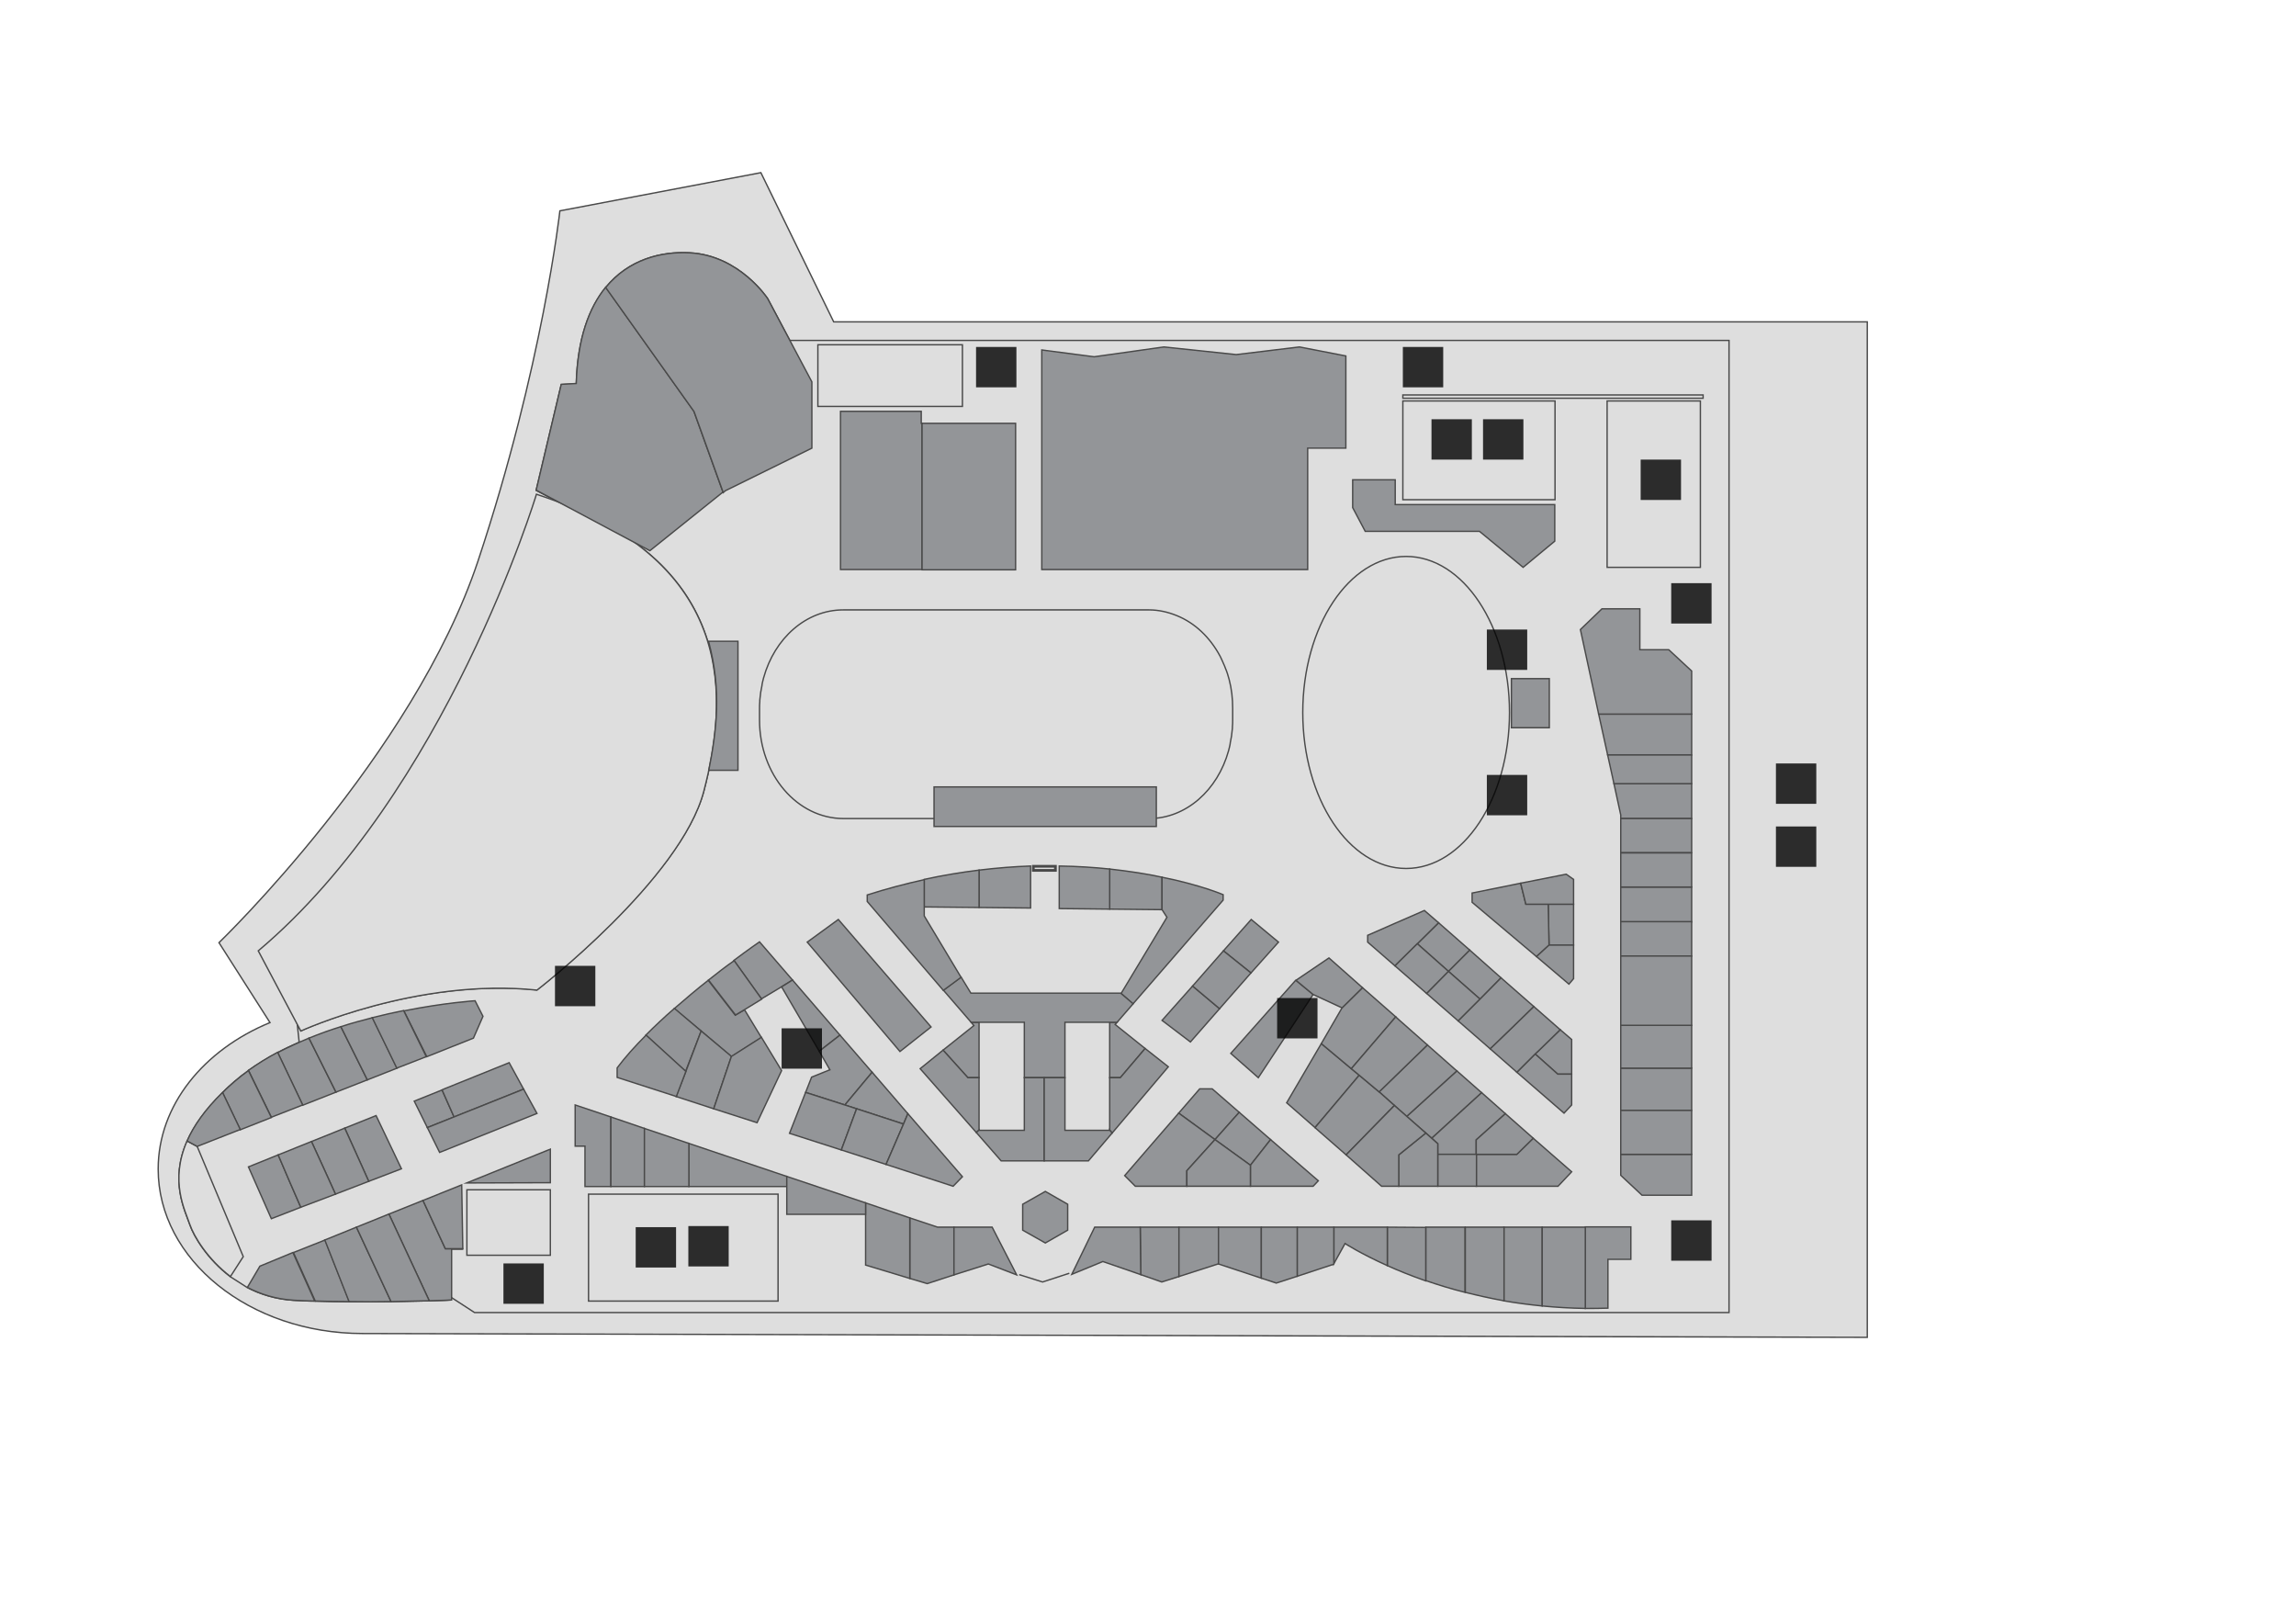 <?xml version="1.0" encoding="utf-8"?>
<!-- Generator: Adobe Illustrator 19.2.0, SVG Export Plug-In . SVG Version: 6.00 Build 0)  -->
<svg version="1.1" id="Layer_1" xmlns="http://www.w3.org/2000/svg" xmlns:xlink="http://www.w3.org/1999/xlink" x="0px" y="0px"
	 viewBox="0 0 841.9 595.3" style="enable-background:new 0 0 841.9 595.3;" xml:space="preserve">
<style type="text/css">
	.st0{fill:#FFFFFF;}
	.st1{fill:#DEDEDE;stroke:#494949;stroke-width:0.5;stroke-miterlimit:10;}
	.st2{fill:#DEDEDE;stroke:#494949;stroke-miterlimit:10;}
	.st3{fill:#939598;stroke:#494949;stroke-width:0.5;stroke-miterlimit:10;}
	.st4{opacity:0.8;enable-background:new    ;}
</style>
<g id="background">
	<rect class="st0" width="841.9" height="595.3"/>
</g>
<g id="etc">
	<path class="st1" d="M305.7,118L279,63.3l-73.7,14c0,0-6.3,57-30,128.3s-95,140-95,140L99,374.9c-24.3,10-41,30.3-41,53.7
		c0,33.3,33.6,60.3,75,60.3l551.7,1.4V118H305.7z"/>
	<path class="st1" d="M289.6,124.8l-8.1-15.3c0,0-10.3-15.8-28.5-16.8c-10.5-0.6-22.5,2.4-30.9,12.7c-6.1,7.5-10.3,18.7-10.8,35.3
		l-5.5,0.3l-9.2,38.8l8,4.2c66.8,25.5,61.6,74.9,53.5,105.9c-8.4,32.2-61.2,73-61.2,73c-44.1-4.5-86.6,15-86.6,15l-1.3-2.4l0.7,6.6
		c-2.7,1.2-5.3,2.4-7.9,3.8c-3.8,2-7.3,4.2-10.7,6.6c-1.8,1.3-3.5,2.6-5.1,4s-3.1,2.7-4.4,4.1c-6.5,6.4-10.6,12.3-13,17.8
		c-6.5,14.7-0.7,25.5,1,30.6c1.5,4.4,6.5,12.7,14.9,19.1l6.1,3.9c4.8,2.5,10.5,4.3,16.9,4.7c2.5,0.1,5.1,0.3,7.8,0.3
		c9.1,0.3,19.2,0.3,27.9,0.2c5.4-0.1,10.2-0.2,14-0.3c5.1-0.1,8.2-0.3,8.2-0.3v-1l8.6,5.6h460V124.8H289.6L289.6,124.8z"/>
	<ellipse class="st1" cx="515.6" cy="261.2" rx="37.9" ry="57.2"/>
	<path class="st1" d="M450.7,249.1L450.7,249.1c-0.4-1.5-0.8-2.8-1.4-4.2c-0.1-0.3-0.2-0.5-0.3-0.8c0-0.1-0.1-0.1-0.1-0.2
		c-0.4-1-0.9-2-1.3-2.9c-0.1-0.1-0.1-0.3-0.2-0.4c-3.7-6.9-9.2-12.2-15.9-14.9c-3.2-1.3-6.6-2.1-10.2-2.1l0,0H395h-85.8
		c-13.6,0-25.2,10.4-29.2,24.9l0,0l0,0c-0.2,0.9-0.5,1.8-0.6,2.7c0,0,0,0,0,0.1c-0.2,0.9-0.3,1.8-0.5,2.7v0.1
		c-0.1,0.9-0.2,1.7-0.3,2.6c0,0.2,0,0.3,0,0.5c-0.1,0.9-0.1,1.8-0.1,2.6l0,0l0,0v4.2l0,0c0,20,13.8,36.1,30.8,36.1l0,0h26.2h85.8
		c13.6,0,25.2-10.4,29.2-24.9l0,0l0,0c0.2-0.9,0.5-1.8,0.6-2.7c0,0,0,0,0-0.1c0.2-0.9,0.3-1.8,0.5-2.7v-0.1c0.1-0.9,0.2-1.7,0.3-2.6
		c0-0.2,0-0.3,0-0.5c0.1-0.9,0.1-1.8,0.1-2.6l0,0l0,0v-4.2l0,0C452,256.1,451.6,252.5,450.7,249.1z"/>
	<rect x="171.2" y="436.2" class="st1" width="30.6" height="24"/>
	<rect x="589.3" y="147" class="st1" width="34.2" height="61"/>
	<rect x="514.4" y="147" class="st1" width="55.8" height="36.2"/>
	<rect x="514.4" y="144.8" class="st1" width="110.1" height="1.2"/>
	<rect x="299.9" y="126.4" class="st1" width="53" height="22.6"/>
	<rect x="215.8" y="437.8" class="st1" width="69.5" height="39.2"/>
	<rect x="378.9" y="317.6" class="st2" width="8.1" height="1.5"/>
	<polyline class="st1" points="373.7,467.3 382.3,470 392.1,466.8 	"/>
	<path class="st1" d="M110.3,378c0,0,42.6-19.6,86.6-15c0,0,52.8-40.7,61.2-73c8.4-32.2,13.7-84.2-61.4-108.8
		c0,0-33,109.3-102,167.4L110.3,378z"/>
	<path class="st1" d="M72.3,420.3l-3.7-2c-6.5,14.7-0.7,25.5,1,30.6c1.5,4.4,6.5,12.7,14.9,19.1l4.7-7.3L72.3,420.3z"/>
</g>
<g id="Rooms">
	<polygon id="r2056" class="st3" points="382,208.8 479.5,208.8 479.5,164.3 493.5,164.3 493.5,130.5 476.5,127.2 453.3,130 
		426.8,127.2 401.2,130.8 382,128.3 	"/>
	<polygon id="r2054" class="st3" points="337.8,155.2 337.8,150.8 308.2,150.8 308.2,208.8 338.1,208.8 338.1,155.2 	"/>
	<rect id="r2055" x="338.1" y="155.2" class="st3" width="34.3" height="53.7"/>
	<polygon id="r2063-2065" class="st3" points="496,175.9 511.6,175.9 511.6,185 570.1,185 570.1,198.4 558.5,208 542.5,194.8 
		500.6,194.8 496,186.1 	"/>
	<path id="r2048" class="st3" d="M123.2,400.4l-9.9-19.8c-3.9,1.6-7.8,3.4-11.5,5.3l9.2,19.3L123.2,400.4z"/>
	<path id="r2047" class="st3" d="M111,405.1l-9.2-19.3c-3.8,2-7.3,4.2-10.7,6.6l8.4,17.2L111,405.1z"/>
	<path id="r2046" class="st3" d="M99.5,409.7l-8.4-17.2c-1.8,1.3-3.5,2.6-5.1,4s-3.1,2.7-4.4,4.1l6.5,13.6L99.5,409.7z"/>
	<path id="r2052" class="st3" d="M173.6,380.6l3.5-8l-2.9-5.7c0,0-11.1,0.7-26.1,3.7l8.4,16.8L173.6,380.6z"/>
	<path id="r2045" class="st3" d="M88.1,414.1l-6.5-13.6c-6.5,6.4-10.6,12.3-13,17.8l3.7,2L88.1,414.1z"/>
	<path id="r2049" class="st3" d="M134.7,395.9l-9.7-19.5c-3.9,1.2-7.8,2.6-11.7,4.2l9.9,19.8L134.7,395.9z"/>
	<path id="r2050" class="st3" d="M125,376.4l9.7,19.5l10.9-4.3l-9-18.5C132.8,374.1,128.9,375.1,125,376.4z"/>
	<path id="r2051" class="st3" d="M148,370.5c-3.6,0.7-7.5,1.6-11.5,2.6l9,18.5l10.8-4.2L148,370.5z"/>
	<path id="r2043" class="st3" d="M107.6,459.2l8,17.8c4,0.1,8.3,0.2,12.5,0.2l-8.9-22.6L107.6,459.2z"/>
	<path id="r2042" class="st3" d="M143.4,477.2l-12.7-27.3l-11.6,4.7l8.9,22.6C133.3,477.3,138.6,477.3,143.4,477.2z"/>
	<path id="r2040" class="st3" d="M155.1,440.1l-12.5,5l14.8,31.8c5.1-0.1,8.2-0.3,8.2-0.3V458h4v-0.2h-6.3L155.1,440.1z"/>
	<polygon id="r2039" class="st3" points="163.3,457.8 169.7,457.8 169.3,434.4 155.1,440.1 	"/>
	<polygon id="r2038" class="st3" points="201.8,421.3 201.8,421.3 171.1,433.7 201.8,433.6 	"/>
	<path id="r2041" class="st3" d="M130.7,449.9l12.7,27.3c5.4-0.1,10.2-0.2,14-0.3l-14.8-31.8L130.7,449.9z"/>
	<path id="r2044" class="st3" d="M95.3,464.2l-4.6,7.8c4.8,2.5,10.5,4.3,16.9,4.7c2.5,0.1,5.1,0.3,7.8,0.3l-8-17.8L95.3,464.2z"/>
	<polygon id="r2143-2150" class="st3" points="130.7,423.1 130.7,423.1 135.2,433.1 147.2,428.5 137.9,409 126.4,413.6 	"/>
	<polygon id="r2146-2147" class="st3" points="106.2,433.2 106.2,433.2 102,423.4 91.1,427.8 99.5,446.8 110.3,442.6 	"/>
	<polygon id="r2144-2149" class="st3" points="130.7,423.1 126.4,413.6 114.2,418.5 118.6,428.1 123,437.8 135.2,433.1 	"/>
	<polygon id="r2145-2148" class="st3" points="118.6,428.1 114.2,418.5 102,423.4 106.2,433.2 110.3,442.6 123,437.8 	"/>
	<polygon id="r2151" class="st3" points="151.9,403.7 156.7,413.4 166.5,409.5 162.1,399.6 	"/>
	<polygon id="r2152-2153" class="st3" points="186.7,389.6 162.9,399.2 162.1,399.6 166.5,409.5 192,399.3 	"/>
	<polygon id="r2140-2141-2142" class="st3" points="196.9,408.2 192,399.3 156.7,413.4 161.2,422.5 	"/>
	<polygon id="r2037" class="st3" points="210.9,405.1 210.9,420.2 214.5,420.2 214.5,435 224,435 224,409.5 	"/>
	<polygon id="r2006" class="st3" points="620.3,287.3 591.8,287.3 594.3,298.8 594.3,300.1 620.3,300.1 	"/>
	<rect id="r2007" x="594.3" y="300.1" class="st3" width="26" height="12.5"/>
	<rect id="r2009" x="594.3" y="325.2" class="st3" width="26" height="12.8"/>
	<rect id="r2008" x="594.3" y="312.7" class="st3" width="26" height="12.5"/>
	<polygon id="r2004" class="st3" points="620.3,261.8 586.2,261.8 589.5,276.8 620.3,276.8 	"/>
	<polygon id="r2001-2002-2003" class="st3" points="620.3,246 611.9,238.2 601.3,238.2 601.3,223.2 587.4,223.2 579.5,230.8 
		586.2,261.8 620.3,261.8 	"/>
	<polygon id="r2016" class="st3" points="594.3,430.9 602.1,438.2 620.3,438.2 620.3,423.2 594.3,423.2 	"/>
	<rect id="r2014" x="594.3" y="391.6" class="st3" width="26" height="15.5"/>
	<rect id="r2010" x="594.3" y="337.9" class="st3" width="26" height="12.6"/>
	<rect id="r2013" x="594.3" y="375.9" class="st3" width="26" height="15.7"/>
	<rect id="r2015" x="594.3" y="407.1" class="st3" width="26" height="16.1"/>
	<polygon id="r2011-2012" class="st3" points="594.3,350.5 594.3,363.2 594.3,375.9 620.3,375.9 620.3,363.2 620.3,350.5 	"/>
	<polygon id="r2087" class="st3" points="542.6,400 534.2,392.6 515.8,409.3 525,417.3 543.3,400.6 	"/>
	<polygon id="r2088" class="st3" points="543.3,400.6 525,417.3 527.2,419.3 527.2,423.2 541.3,423.2 541.3,417.9 552,408.3 	"/>
	<polygon id="r2086" class="st3" points="533.6,392.1 523.4,383.1 505.7,400.3 511.3,405.3 515.8,409.3 534.2,392.6 	"/>
	<polygon id="r2096" class="st3" points="495.5,391.8 495.5,391.8 484.5,382.6 471.8,404.3 482.2,413.4 498.4,394.2 	"/>
	<polygon id="r2095" class="st3" points="505.7,400.3 505.7,400.3 498.4,394.2 482.2,413.4 482.5,413.7 493.6,423.4 511.3,405.3 	
		"/>
	<polygon id="r2084" class="st3" points="499.6,362.1 492.1,369.5 484.5,382.6 495.5,391.8 511.8,372.8 	"/>
	<polygon id="r2085" class="st3" points="523.4,383.1 513.1,374 511.8,372.8 495.5,391.8 498.4,394.2 498.4,394.2 505.7,400.3 	"/>
	<path id="r2053a-2053b" class="st3" d="M222.1,105.3c-6.1,7.5-10.3,18.7-10.8,35.3l-5.5,0.3l-9.2,38.8l41.7,22.2l26.8-21.5
		l-10.7-29.7L222.1,105.3z"/>
	<path id="r2053c" class="st3" d="M297.7,164.3V140l-16.2-30.5c0,0-10.3-15.8-28.5-16.8c-10.5-0.6-22.5,2.4-30.9,12.7l32.4,45.5
		l10.7,29.7l0.8-0.7L297.7,164.3z"/>
	<polygon id="r2123-2124-2125" class="st3" points="330,385.5 341.4,376.5 307.4,337.1 296,345.4 	"/>
	<polygon id="r2031" class="st3" points="343.8,449.9 333.6,446.5 333.6,468.7 340,470.6 349.8,467.4 349.8,449.9 	"/>
	<polygon id="r2030" class="st3" points="349.8,449.9 349.8,467.4 362.4,463.4 372.8,467.4 363.8,449.9 	"/>
	<polygon id="r2028" class="st3" points="418.1,449.9 418.3,467.3 426,470 432.3,468 432.3,449.9 	"/>
	<polygon id="r2029" class="st3" points="401.4,449.9 393,467.2 404.4,462.5 418.3,467.3 418.1,449.9 	"/>
	<polygon id="r2032" class="st3" points="317.4,441 317.4,445.2 317.4,445.9 317.4,463.8 333.6,468.7 333.6,446.5 	"/>
	<polygon id="r2034" class="st3" points="252.6,419.2 252.6,435 288.5,435 288.5,431.3 	"/>
	<polygon id="r2036" class="st3" points="224,409.5 224,435 236.3,435 236.3,413.7 	"/>
	<polygon id="r2035" class="st3" points="236.3,413.7 236.3,435 252.6,435 252.6,419.2 	"/>
	<polygon id="r2033" class="st3" points="288.5,431.3 288.5,435 288.5,435.9 288.5,445.2 317.4,445.2 317.4,441 	"/>
	<path id="r2021" class="st3" d="M522.8,449.9v19.6c4.4,1.5,9.2,3,14.4,4.3v-23.9H522.8L522.8,449.9z"/>
	<path id="r2019" class="st3" d="M551.4,449.9v27c4.5,0.8,9.2,1.4,14.1,1.9v-28.9H551.4L551.4,449.9z"/>
	<path id="r2020" class="st3" d="M537.3,449.9v23.9c4.4,1.1,9.2,2.2,14.2,3.1v-27H537.3L537.3,449.9z"/>
	<path id="r2017" class="st3" d="M581.3,449.9v29.8c2.7,0,5.5,0,8.3-0.1v-17.9h8.4v-11.9h-16.7V449.9z"/>
	<polygon id="r2027" class="st3" points="432.3,449.9 432.3,468 446.6,463.4 446.8,463.4 446.8,449.9 	"/>
	<path id="r2018" class="st3" d="M565.5,449.9v28.9c5.1,0.5,10.3,0.8,15.8,0.9v-29.8H565.5z"/>
	<polygon id="r2026" class="st3" points="446.8,449.9 446.8,463.4 462.5,468.6 462.5,449.9 	"/>
	<path id="r2022" class="st3" d="M508.7,449.9V464c4,1.8,8.7,3.7,14.1,5.6V450L508.7,449.9L508.7,449.9z"/>
	<polygon id="r2025" class="st3" points="462.5,449.9 462.5,468.6 468,470.4 475.7,467.9 475.7,449.9 	"/>
	<path id="r2023" class="st3" d="M489.1,449.9v13.4l4.1-7.4c0,0,5.5,3.6,15.5,8.1v-14.1H489.1z"/>
	<polygon id="r2024" class="st3" points="475.7,449.9 475.7,467.9 489,463.5 489.1,463.3 489.1,449.9 	"/>
	<polygon id="r2404" class="st3" points="375,441.5 383.3,436.8 391.5,441.5 391.5,451 383.3,455.7 375,451 	"/>
	<polygon id="r2067" class="st3" points="567.7,331.5 568,346.5 577,346.5 577,331.5 	"/>
	<polygon id="r2069-2070" class="st3" points="567.7,331.5 559.5,331.5 557.6,323.8 539.8,327.4 539.8,330.8 563.4,350.7 568,346.5 
			"/>
	<polygon id="r2066" class="st3" points="567.7,331.5 577,331.5 577,322.4 574.3,320.5 557.6,323.8 559.5,331.5 	"/>
	<polygon id="r2068" class="st3" points="563.4,350.7 575.3,360.8 577,358.8 577,346.5 568,346.5 	"/>
	<polygon id="r2073" class="st3" points="542.7,366.3 550.4,358.5 538.9,348.3 531.1,356.1 	"/>
	<polygon id="r2072" class="st3" points="531.1,356.1 538.9,348.3 527.5,338.3 519.7,346 	"/>
	<polygon id="r2076" class="st3" points="562.9,386.4 571.2,393.8 576.3,393.8 576.3,381.1 572.1,377.5 564.2,385.2 	"/>
	<polygon id="r2080" class="st3" points="531.1,356.1 523.1,364.2 534.7,374.3 542.7,366.3 	"/>
	<polygon id="r2077" class="st3" points="571.2,393.8 562.9,386.4 556.2,393.1 573.5,408.1 576.3,405.1 576.3,393.8 	"/>
	<polygon id="r2071-2082" class="st3" points="522.3,333.8 511.3,338.6 501.5,342.9 501.5,345.4 511.5,354.1 519.7,346 527.5,338.3 
			"/>
	<polygon id="r2075-2078" class="st3" points="562.4,369 554.5,376.7 546.4,384.5 556.2,393.1 562.9,386.4 564.2,385.2 572.1,377.5 
			"/>
	<polygon id="r2074-2079" class="st3" points="550.4,358.5 542.7,366.3 534.7,374.3 546.4,384.5 554.5,376.7 562.4,369 	"/>
	<polygon id="r2081" class="st3" points="519.7,346 511.5,354.1 523.1,364.2 531.1,356.1 	"/>
	<polygon id="r2097" class="st3" points="475.2,359.4 475,359.5 451.3,386.2 461.4,395.1 481.5,364.6 	"/>
	<polygon id="r2083" class="st3" points="492.1,369.5 499.6,362.1 487.3,351.2 475.2,359.4 481.5,364.6 	"/>
	<polygon id="r2090-2091" class="st3" points="562.2,417.3 556.2,423.2 541.3,423.2 541.3,434.9 556.2,434.9 556.2,434.9 
		571.3,434.9 576.3,429.6 	"/>
	<polygon id="r2089" class="st3" points="552,408.3 541.3,417.9 541.3,423.2 556.2,423.2 562.2,417.3 	"/>
	<rect id="r2092" x="527.2" y="423.2" class="st3" width="14.2" height="11.7"/>
	<polygon id="r2093" class="st3" points="522.8,415.4 512.9,423.4 512.9,434.9 527.2,434.9 527.2,423.2 527.2,419.3 	"/>
	<polygon id="r2094" class="st3" points="522.8,415.4 511.3,405.3 493.6,423.4 506.6,434.9 512.9,434.9 512.9,423.4 	"/>
	<polygon id="r2104" class="st3" points="468.8,345.4 458.8,337.1 448.6,348.6 458.7,356.7 	"/>
	<polygon id="r2106" class="st3" points="426.1,374.1 436.5,382 447.2,369.8 437.3,361.5 	"/>
	<polygon id="r2105" class="st3" points="448.6,348.6 437.3,361.5 447.2,369.8 458.7,356.7 	"/>
	<polygon id="r2098" class="st3" points="454.4,407.8 444.5,399.2 439.9,399.2 432.2,408.1 445.5,417.8 	"/>
	<polygon id="r2099" class="st3" points="458.5,427.2 465.9,417.8 454.4,407.8 445.5,417.8 	"/>
	<polygon id="r2102-2103" class="st3" points="432.2,408.1 421.9,420 412.4,431 416.3,434.9 435.2,434.9 435.2,429.2 445.5,417.8 	
		"/>
	<polygon id="r2100" class="st3" points="483.4,432.9 465.9,417.8 458.5,427.2 458.5,434.9 481.5,434.9 	"/>
	<polygon id="r2101" class="st3" points="445.5,417.8 435.2,429.2 435.2,434.9 458.5,434.9 458.5,427.2 	"/>
	<path id="r2138" class="st3" d="M257.1,378L257.1,378l11.1,9.4l11-7l-6.2-10.2l-3.4,2l-9.9-12.8c-4,3.1-8.2,6.7-12.5,10.4
		L257.1,378L257.1,378z"/>
	<path id="r2137" class="st3" d="M257.1,378l-9.8-8.3c-3.6,3.1-7.1,6.4-10.5,9.8l14.6,13.3L257.1,378z"/>
	<path id="r2126" class="st3" d="M290.6,359.3l-12.1-14c0,0-3.8,2.6-9.4,6.8l10.1,14.1l7.5-4.5L290.6,359.3z"/>
	<path id="r2139" class="st3" d="M259.8,359.3l9.9,12.8l3.4-2l6.2-3.8l-10.1-14.1C266.3,354.2,263.2,356.6,259.8,359.3z"/>
	<polygon id="r2127" class="st3" points="300.4,385.4 308,379.5 290.6,359.3 286.6,361.8 	"/>
	<polygon id="r2128" class="st3" points="319.6,392.9 308,379.5 300.4,385.4 304.3,392.2 297.6,394.9 295.4,400.5 309.8,405.1 
		319.8,393.1 	"/>
	<polygon id="r2129" class="st3" points="332.9,408.3 319.8,393.1 309.8,405.1 331.3,412.1 	"/>
	<polygon id="r2135" class="st3" points="257.1,378 251.5,392.8 251.5,392.8 251.5,392.8 247.9,402 261.7,406.5 268.2,387.3 	"/>
	<polygon id="r2133" class="st3" points="295.4,400.5 289.5,415.5 308.5,421.6 314.1,406.5 	"/>
	<polygon id="r2132" class="st3" points="314.1,406.5 308.5,421.6 324.9,426.9 331.3,412.1 	"/>
	<polygon id="r2130-2131" class="st3" points="352.9,431.4 332.9,408.3 331.3,412.1 331.3,412.1 331.3,412.1 324.9,426.9 
		349.5,434.9 	"/>
	<path id="r2136" class="st3" d="M236.9,379.5c-4,4-7.6,8-10.6,12v3.5l21.7,7l3.5-9.2L236.9,379.5z"/>
	<polygon id="r2134" class="st3" points="279.2,380.3 268.2,387.3 261.7,406.5 277.6,411.6 286.6,392.5 	"/>
	<path id="r2122" class="st3" d="M377.9,332.9v-15.4c-6,0.2-12.3,0.7-18.9,1.5v13.7L377.9,332.9z"/>
	<path id="r2121" class="st3" d="M359,332.7V319c-6.5,0.8-13.2,1.9-20.1,3.4v10.1L359,332.7z"/>
	<path id="r2108" class="st3" d="M426.1,333.5v-11.9c-5.5-1.2-12-2.2-19.2-3v14.7L426.1,333.5z"/>
	<path id="r2107" class="st3" d="M406.9,333.3v-14.7c-5.7-0.6-11.9-1-18.5-1.1v15.6L406.9,333.3z"/>
	<polygon id="r2112" class="st3" points="409.6,374.8 406.9,374.8 406.9,395.1 410.8,395.1 419.9,384.4 408.9,375.6 	"/>
	<path id="r2109-2110" class="st3" d="M448.5,328c0,0-8.1-3.5-22.4-6.4v11.9l1.8,2.8l-16.8,27.9l4.3,3.9l21.7-25l11.4-13.1V328z"/>
	<polygon id="r2117" class="st3" points="357.1,376 345.8,385 354.9,395.1 359,395.1 359,374.8 356.1,374.8 	"/>
	<polygon id="r2111-2118" class="st3" points="410.9,364.1 390.7,364.1 356,364.1 352.4,358.2 345.9,363 356.1,374.8 359,374.8 
		359,374.8 375.6,374.8 375.6,395.1 390.5,395.1 390.5,374.8 406.9,374.8 406.9,374.8 409.6,374.8 415.5,368 	"/>
	<polygon id="r2116" class="st3" points="359,395.1 354.9,395.1 345.8,385 337.4,391.8 358,415.2 359,414.3 	"/>
	<polygon id="r2113" class="st3" points="419.9,384.4 410.8,395.1 406.9,395.1 406.9,414.3 407.8,415.4 428.4,391.1 	"/>
	<polygon id="r2115" class="st3" points="375.6,395.1 375.6,414.4 359,414.4 359,414.3 358,415.2 367.1,425.6 382.9,425.6 
		382.9,395.1 	"/>
	<polygon id="r2114" class="st3" points="407.8,415.4 406.9,414.3 406.9,414.4 390.5,414.4 390.5,395.1 382.9,395.1 382.9,425.6 
		399.1,425.6 	"/>
	<rect id="r2405" x="554.2" y="248.8" class="st3" width="13.9" height="18"/>
	<polygon id="r2402-2403" class="st3" points="382,288.5 342.5,288.5 342.5,303 382,303 424,303 424,288.5 	"/>
	<path id="r2120" class="st3" d="M338.9,335.8v-2v-1.2v-10.1c-6.8,1.5-13.7,3.3-20.9,5.6v2.4l27.9,32.6l6.5-4.8L338.9,335.8z"/>
	<path id="annette-itimtuktuk" class="st3" d="M259.9,282.4h10.7v-47.3h-10.8C264.7,253.2,262.7,268.1,259.9,282.4z"/>
	<polygon id="r2005" class="st3" points="589.5,276.8 591.8,287.3 620.3,287.3 620.3,276.8 	"/>
</g>
<g id="signs">
	<rect id="parking" x="651.2" y="303" class="st4" width="14.8" height="14.8"/>
	<rect id="handicapped-parking" x="651.2" y="279.9" class="st4" width="14.8" height="14.8"/>
	<g id="escalator">
		<rect x="203.5" y="354.1" class="st4" width="14.8" height="14.8"/>
		<rect x="545.2" y="284.1" class="st4" width="14.8" height="14.8"/>
		<rect x="545.2" y="230.8" class="st4" width="14.8" height="14.8"/>
	</g>
	<g id="entrance">
		<rect x="612.8" y="447.4" class="st4" width="14.8" height="14.8"/>
		<rect x="612.8" y="213.8" class="st4" width="14.8" height="14.8"/>
	</g>
	<rect id="lift" x="601.6" y="168.5" class="st4" width="14.8" height="14.8"/>
	<g id="handicapped-toilet">
		<rect x="252.4" y="449.5" class="st4" width="14.8" height="14.8"/>
		<rect x="543.8" y="153.7" class="st4" width="14.8" height="14.8"/>
	</g>
	<g id="toilet">
		<rect x="233.1" y="449.9" class="st4" width="14.8" height="14.8"/>
		<rect x="524.9" y="153.7" class="st4" width="14.8" height="14.8"/>
	</g>
	<g id="fire-exit">
		<rect x="286.6" y="377" class="st4" width="14.8" height="14.8"/>
		<rect x="184.6" y="463.2" class="st4" width="14.8" height="14.8"/>
		<rect x="514.4" y="127.2" class="st4" width="14.8" height="14.8"/>
		<rect x="357.9" y="127.2" class="st4" width="14.8" height="14.8"/>
		<rect x="468.3" y="365.9" class="st4" width="14.8" height="14.8"/>
	</g>
</g>
</svg>
